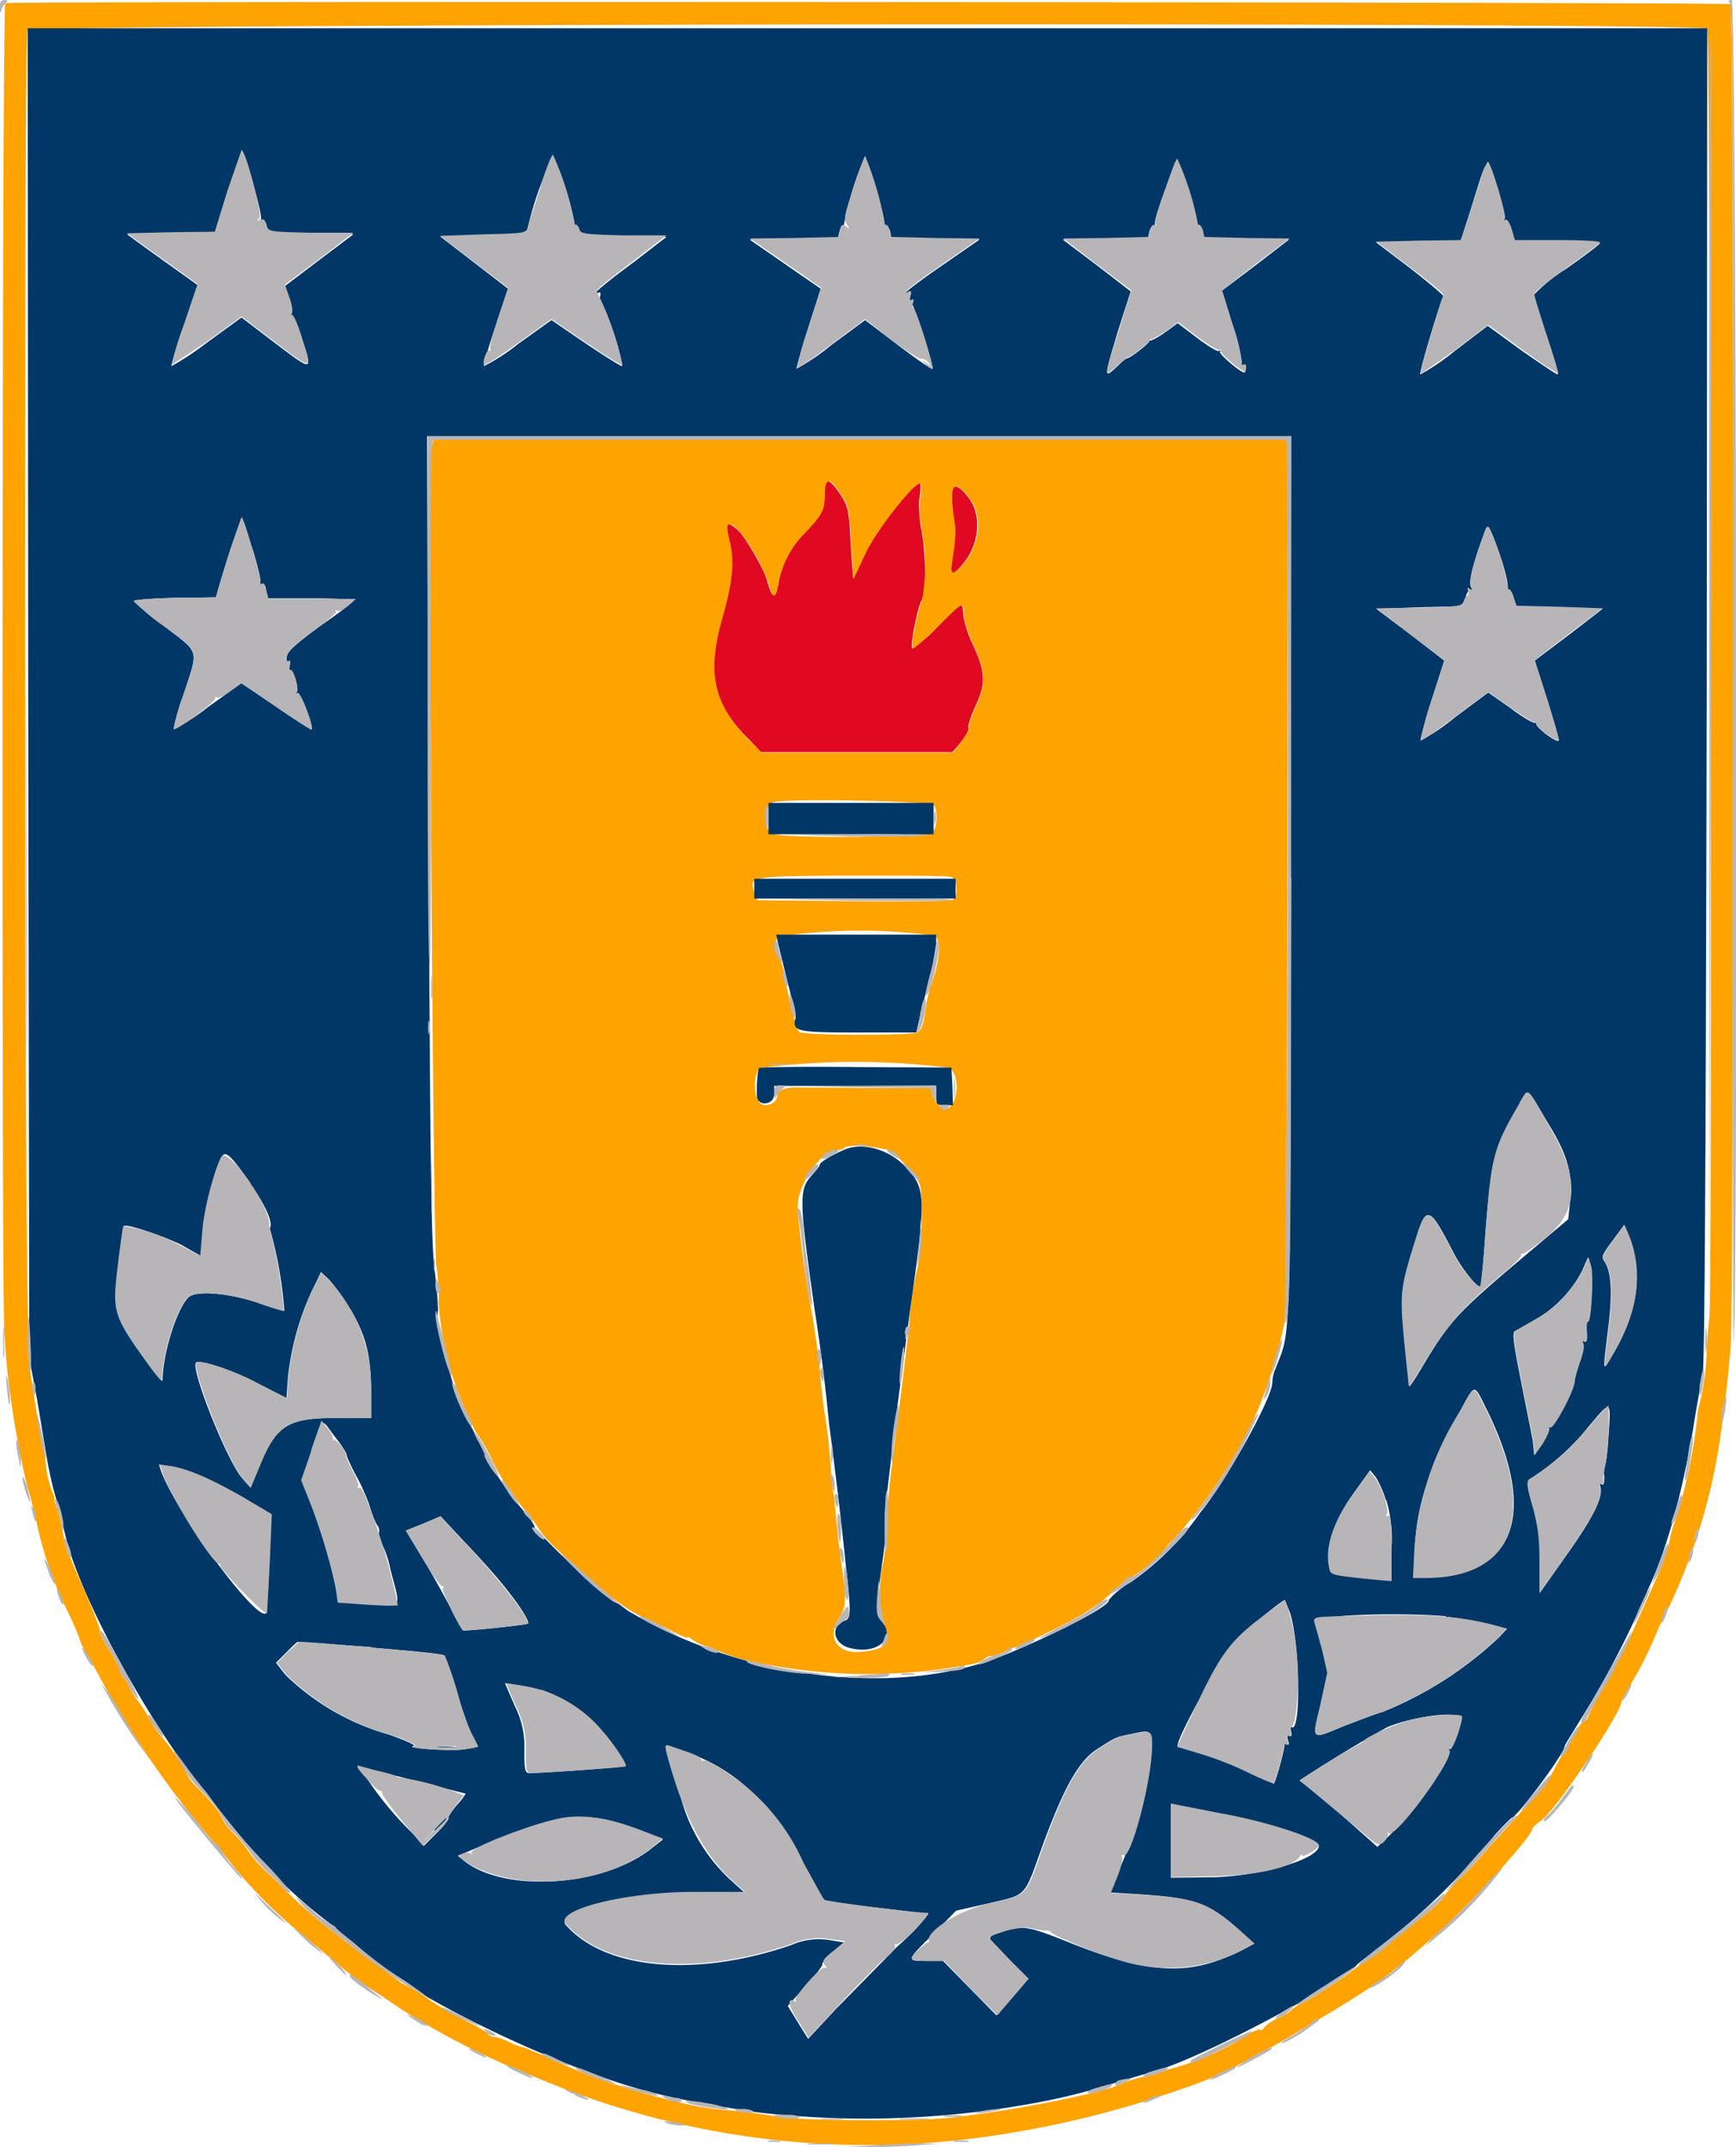 <svg xmlns="http://www.w3.org/2000/svg" width="332.1" height="410.5" display="block">
  <g fill-rule="evenodd">
    <path fill="#e10821" d="M157.7 94.4c0 3-.5 4.1-3.8 7.5a18.1 18.1 0 0 0-5 9.8c-.6 3-1.2 2.8-2.2-.8-.5-2-4-8-5.4-9.4-2.2-2-2.7-1.7-1.9 1.5 1.1 4.1.8 8-1.3 15.2-3 10.4-1.7 16.3 5 23l2.5 2.6h36.6l1.7-2c1-1.3 1.5-2.4 1.4-2.7-.2-.3.4-2.1 1.3-4.1 2-4.3 2-6.3-.5-11.8-1-2-1.7-4.5-1.8-5.6-.2-2.7 0-2.8-5 2.3a22.5 22.5 0 0 1-4.8 4c-.4-.4.9-7.2 1.7-8.9 1-1.7 1-9.2 0-14-.3-1.8-.5-4.5-.3-5.8.2-1.3.3-2.5.1-2.7-.8-.8-8.4 8.8-10.5 13.3l-2.3 4.8-.4-5.7c-.4-7.7-.5-8-2.2-10.6-2-3-2.9-3-2.9.1m24.3 1.2l.6 4.7c.2 1.1 0 3.6-.3 5.5-.7 4-.4 4.6 1.5 2.5 3.6-3.9 4.2-9.9 1.3-13.4-2.2-2.7-3.4-2.5-3 .7"/>
    <path fill="#ffa301" d="M1 .6C.4.9.3 243.5.8 253.8A137.3 137.3 0 0 0 2.3 269c.5 3.8 2 11.6 3 15.5.7 2.2 1.5 5.6 1.9 7.5a71.4 71.4 0 0 0 6 16.6c.9 1.9 1.8 4 2 4.8.2.7 1.2 2.6 2.2 4.1a183 183 0 0 0 25.2 36.7 89.4 89.4 0 0 0 15.6 16l6.4 5.3a65 65 0 0 0 8.6 6.2 103.5 103.5 0 0 0 8.6 5.5 150.2 150.2 0 0 0 20.8 10A162.1 162.1 0 0 0 192 408a190.3 190.3 0 0 0 34-8.6 67 67 0 0 0 14.4-6.6c1.2-.5 4-2 6.3-3.4 16.4-9.7 18.4-11 28.1-19.6 6.4-5.6 18.3-18.7 18.3-20.1 0-.3.8-1 1.8-1.7 2.6-1.8 15.3-20.5 15.3-22.7 0-.1 1.3-2.6 3-5.4a78 78 0 0 0 4.1-8.7 113.5 113.5 0 0 0 12.4-41.4c.5-2.6 1-8.2 1.4-12.5.6-10.2.7-256 0-256.5C330.4.4 1.6.2 1 .6m325.6 5c.6.6 1 244.5.4 246.4a67 67 0 0 0-.5 6.3 49.8 49.8 0 0 1-1.7 11.4 95.7 95.7 0 0 1-4.5 21.5 24 24 0 0 0-1 3.8c-.4 1.5-1.4 4.5-2.4 6.7l-4.4 9.8a40.5 40.5 0 0 1-3.5 6.8 35 35 0 0 1-2.6 5 37 37 0 0 0-2.7 5.1c0 .3-.4.6-.8.8-.4.2-.8.7-1 1.2l-1.7 3a48.7 48.7 0 0 0-3 5.1l-1 1.8c-.4.8-2.8 3.5-5.2 6.1l-6.4 7c-1.1 1.4-3.5 4-5.4 5.8a25 25 0 0 0-3.3 3.8c0 .2-1.4 1.5-3.1 2.9a2388 2388 0 0 0-10.5 8.4c-.2 0-2.5 1.6-5 3.5-2.7 1.9-6 4-7.5 4.8-1.5.7-2.9 1.6-3 1.9-.3.3-1.3.9-2.3 1.3-1 .5-2.3 1.3-2.6 1.8-.4.5-.8.7-.8.5 0-.3-1 .1-2.3.8a51.1 51.1 0 0 1-15.5 6.8c-1.2.5-3.1 1.1-4.3 1.3-1 .2-2.8.7-3.8 1.1a20.6 20.6 0 0 1-3.5 1.3l-3 .8a245.2 245.2 0 0 1-27.1 4.7c-7.1.7-29.2.6-33.3-.3a116 116 0 0 0-8.5-1.1 56.6 56.6 0 0 1-10-1.6c-1.2-.2-2.5-.5-2.8-.7a119.2 119.2 0 0 1-23-8.2c-2-.8-3.7-1.6-4-1.6-.2 0-1.4-.4-2.6-1-1.2-.6-2.6-1-3-1-.5 0-1-.4-1.2-.7-.2-.3-2-1.3-3.9-2.3-2-.9-5.3-2.8-7.4-4.2a28 28 0 0 0-5-3l-4-3a125.9 125.9 0 0 1-8-6 87.6 87.6 0 0 1-12.4-11 26.5 26.5 0 0 1-5.2-5.6 26 26 0 0 0-3.2-3.7 7 7 0 0 1-1.6-2.3c-1-1.8-1.5-2.5-5.2-6.3a9 9 0 0 1-1.5-2 34.8 34.8 0 0 0-5.2-7.6 17 17 0 0 1-1.8-2.8c-.4-.7-1.5-2.5-2.5-3.8-1-1.4-1.8-2.8-1.8-3 0-.3-.3-.9-.7-1.2-.4-.3-.9-1.2-1-2-.3-.6-1.1-2.3-2-3.6a10 10 0 0 1-1.6-3.2c0-.7-1.8-5.3-4.3-10.8l-1.7-4c-.5-1-1-3-1.2-4.5a23 23 0 0 0-1.1-4.4c-.4-1-.6-1.8-.5-1.8.1 0 0-.6-.4-1.4-.7-1.9-1-3-1.3-5.8a46 46 0 0 0-.8-4.3c-.3-1.1-.7-3.7-1-5.7l-.8-5.1c-1-5-1.2-29-1.3-137 0-80.6.1-120.8.5-121.5.7-1.3 320.2-1.6 321.3-.3M82.5 85.4c-.6 2.5.3 153 1 156.8.3 2 .5 5 .4 6.7a60.1 60.1 0 0 0 6.6 23.8c-.1 0 .3.8 1 1.8s2 3.1 2.8 5a31 31 0 0 0 3.6 5.8c.7 1.2 2 2.8 2.6 3.6.7.7 1.9 2.3 2.6 3.4.7 1.2 2.7 3.3 4.4 4.8l6.2 5.5a41 41 0 0 0 13.4 8.5c2.4 1.3 4.4 2.2 4.4 2 0-.3.4 0 1 .4a7 7 0 0 0 2.5 1.2c.9.2 1.8.6 2.1.8.7.4 4.2 1.6 5.6 1.9a104 104 0 0 0 44 .6c.6-.2 1.4-.6 1.7-.9a2 2 0 0 1 1.2-.5c.4 0 1.3-.3 2.2-.6l1.7-.8c1.5-.5 5.5-2.3 10-4.6 4.7-2.4 7.2-4.1 11.5-8.2.4-.4 1-.8 1.2-.8.5 0 5.7-3.8 5.7-4.2a22 22 0 0 1 2.8-3.3 98.8 98.8 0 0 0 14.7-21.7 90.5 90.5 0 0 0 6.4-20c.4-1.7.8-165.6.4-167.2L246 84H83l-.4 1.4m78.1 8.9c1.7 2.5 1.8 2.9 2.2 10.6l.4 5.8 2.3-4.9c2.1-4.5 9.7-14.1 10.5-13.3.2.2.1 1.4 0 2.7-.3 1.3-.1 4 .2 5.9a35 35 0 0 1 0 14c-.8 1.6-2.1 8.4-1.7 8.9.2.1 2.3-1.7 4.7-4.1 5.2-5.1 5-5 5.1-2.3 0 1.1.9 3.7 1.8 5.6 2.4 5.5 2.5 7.5.5 11.8-.9 2-1.5 3.8-1.3 4 .1.4-.5 1.5-1.4 2.7l-1.7 2.2h-36.6l-2.6-2.6c-6.6-6.8-7.9-12.7-4.9-23.1 2-7.1 2.4-11 1.3-15.2-.8-3.2-.3-3.6 1.9-1.5a35 35 0 0 1 5.4 9.4c1 3.6 1.6 3.9 2.1.8.6-3.6 2.3-7 5.1-9.8 3.3-3.4 3.8-4.4 3.8-7.5 0-3.1 1-3.2 2.9-.1m24.5.6c3 3.5 2.3 9.5-1.3 13.4-2 2-2.2 1.6-1.5-2.5.3-1.9.5-4.4.3-5.5-1.2-7.5-.5-9 2.5-5.4m-6.5 59.1c.7 1.2.6 4-.2 5-.8 1.1-27.9 1.4-30.6.4-2-.8-2-5.1 0-6 2.1-.8 30.2-.3 30.8.6m3.3 13.7c1.1.4 1.3 3.6.3 4.3-.4.3-9 .4-19 .3l-18.4-.2-.5-1.3c-1.2-3.3-1.3-3.3 18.6-3.4 10 0 18.5 0 19 .3m-3.1 11.2c1.2 1.2.8 5.5-1 9.9l-.7 3c-.5 4.2-.8 5-1.8 5.6-1.2.6-21.4.6-22.5-.1-.5-.4-2-6-3-11.6a7.5 7.5 0 0 0-1.1-3c-.8-.7-.8-2.2 0-3.6a106 106 0 0 1 30-.2m3 25.4c2.6 2.5.6 9.6-2 7.2a5.3 5.3 0 0 1-1.4-2.2l-.3-1.3h-12.2l-13.7-.1c-2.1 0-3.5.6-3.5 1.5 0 1.5-2.2 2.5-3.3 1.5-1.3-1.2-1.3-5.3-.1-6.7a143 143 0 0 1 36.6 0M168 219.5l1.7.3c1.2.1 5.9 5.2 6.3 6.8.6 2.5.4 11.8-.4 15.4a69 69 0 0 0-1.7 11.6l-1 8.5-2.5 19.8c-.3 2.5-.7 6.9-.7 9.7-.1 2.7-.5 6.1-.8 7.4a24 24 0 0 0 .2 11.3c1.4 4 .5 5-4.3 5.5-4.6.5-6.7-2.7-4.3-6.4 1.4-2 1.5-3.7.5-10.1-.5-3.4-.6-4.6-1-8.6l-.5-5c-.2-.8-.5-3.3-.6-5.7-.2-2.3-.5-5.7-.8-7.5a132.1 132.1 0 0 1-1.3-10.9l-.6-4.8-.8-5.4c-1-4.9-2.5-15.4-2.8-20.3-.3-4.2 4.4-11.2 7.4-11.2.7 0 1.4-.2 1.6-.5.3-.5 4.3-.4 6.4.1"/>
    <path fill="#013766" d="M5.4 132.5l.2 127.1 1.5 8L9 279c.3 1.7 1 5.2 1.8 7.7l1.8 7.2c2.8 11.7 16 35.8 27.2 49.5l5.8 7.2a95 95 0 0 0 18.4 17.8c0 .2 1.7 1.7 3.8 3.3l4.4 3.5c4.3 4.3 19.3 12.4 33.4 18.2 14.8 6 20.3 7.5 38.9 10.4a177.7 177.7 0 0 0 52.7-1.6c3.6-.6 9.3-1.9 12.5-2.9l11.7-3.5c8.8-2.5 35.3-16.6 38.3-20.3l6-4.7c6.4-5 12.3-10.6 18.8-18.2a43 43 0 0 1 4.6-5c1 0 10.2-12.4 10.2-13.7 0-.2 1.2-2.1 2.6-4.4a174.8 174.8 0 0 0 13.4-25.7c3.5-7.4 6.5-18.2 8.6-30.7.6-3.8 1.4-8.3 1.8-9.9.4-2.2.6-34.5.8-130.3l.1-127.5H5.3l.1 127.2m43-97.5c1 3.4 1.7 6.5 1.5 6.8-.2.4-.2.5.2.3.3-.2.7.2.9 1l.3 1.3 8.1.1 8.2.2-6.5 4.9-6.6 5 .8 2.2c.5 1.2.7 2.6.5 3-.2.5-.1.7 0 .5.3-.2 1.2 1.8 2 4.5 2 6.2 2.1 6.2-5.3.6l-6.3-4.8-6.6 4.8a56.3 56.3 0 0 1-6.8 4.5c-.1-.1 1-3.6 2.4-7.8l2.6-7.7-3.5-2.5a914 914 0 0 1-6.7-4.8l-3.3-2.4 8.4-.2 8.4-.1 2.4-7.8 2.7-7.7 2.2 6.1m59.8 1.2c1 3.3 1.8 6.3 1.6 6.7-.2.3-.2.4.2.2.3-.2.6.2.8.7.2 1 .8 1.1 8.5 1.2l8.2.2-6.5 5c-5.6 4.1-9.1 7.2-6.6 5.7.5-.3.6 0 .3 1.1-.2.9-.2 1.3 0 .9.4-.4 1.3 1.6 2.6 5.5A33 33 0 0 1 119 70c-.1.1-3.2-1.8-6.9-4.3l-6.6-4.5-6.3 4.5a38.8 38.8 0 0 1-6.6 4.3c-.1-.2.8-3.6 2.2-7.6l2.4-7.2-6.5-5-6.5-5 8.2-.2c8.3-.2 8.3-.2 8.6-1.6a63 63 0 0 1 4.8-13.5c.2.2 1.3 3.1 2.4 6.4m59.4-.1c1 3.4 1.8 6.4 1.5 6.8-.2.3-.1.4.2.2.3-.2.7.3 1 1l.2 1.3 8.5.2 8.4.1-6.8 4.7c-3.8 2.6-7 5-7.2 5.3-.2.4-.1.5.3.2.6-.3.7-.2.4.7-.1.6 0 1 .1 1 .4-.3 4.5 12.4 4.2 12.8-.2.2-3.1-1.9-6.6-4.5l-6.3-4.8L159 66a44.2 44.2 0 0 1-6.6 4.5c-.1-.1.9-3.6 2.2-7.8l2.4-7.5-6.8-4.7-6.8-4.7 8.4-.1 8.5-.2.3-1.3c.2-.7.5-1.2.8-1a60.7 60.7 0 0 1 4-13.1l2.1 6.1m59.9.3c1 3.2 1.8 6.1 1.5 6.5-.2.3-.1.4.2.2.3-.2.7.3 1 1l.2 1.3 8.2.2 8.1.1-6.5 5-6.5 4.9 2.1 6.5a36 36 0 0 1 1.8 7.3c-.1.4 0 .6.3.4.3-.2.5 0 .5.5 0 .4 0 .8-.3.8-.7 0-5-3.6-4.6-4 .2-.2.2-.3-.2-.1-.3.2-2.2-1-4.2-2.5l-3.7-2.8-2.5 1.8c-1.4 1-2.6 1.6-2.8 1.5-.2-.2-.3-.1-.1 0 .2.4-3.7 3.4-4.3 3.4-.2 0-1 .7-1.7 1.4-2.8 2.6-2.8 2.6 0-6.7l2.4-7.5-6.5-5-6.5-4.9 8.2-.1 8.1-.2.3-1.3c.2-.7.6-1.2 1-1 .3.2.3.1.1-.2-.3-.6.5-3 3.5-11.2.7-1.8.8-1.7 2.9 4.6m59-.2c1 2.8 1.6 5.3 1.4 5.7-.3.3-.2.5.1.3.3-.2.8.6 1.2 1.8l.6 2h8.3c5 0 8.2.3 8 .6-.2.3-3 2.4-6.4 4.8a32.8 32.8 0 0 0-6.2 5c0 .4 1.1 4 2.4 7.9 1.3 3.9 2.3 7.2 2.2 7.3-.1.1-3.2-2-6.8-4.5l-6.6-4.8-6.3 4.8a44.4 44.4 0 0 1-6.6 4.5c-.3-.3 3.8-13.8 4.4-15 .1-.1-2.7-2.5-6.3-5.3l-6.6-5h8.1l8.1-.2 2-6.2c3.3-10.6 2.9-10.3 5-3.7M247 167.8c-.2 92.5 0 86-3 93.9-.4.8-.6 2-.6 2.6 0 3-9 19.1-13.8 24.9a52.2 52.2 0 0 1-13.3 13.3 15.9 15.9 0 0 0-4.2 3.4c.6 1-10.7 6.8-20.4 10.7-20.2 8-49.5 4.5-71.5-8.6a123 123 0 0 1-18-16c.3 0-.6-1.5-2-3.1a57.4 57.4 0 0 1-9.1-14.4 49.1 49.1 0 0 1-5.3-13c-1.4-4.1-2.4-9.3-2-11 0-.9-.2-4.1-.6-7.2-.7-4.7-.9-18.5-1.2-82.7l-.3-77.2H247l-.1 84.4M48.3 104.9c1 3.3 1.7 6.2 1.5 6.5-.1.3 0 .4.3.2s.7.3.8 1.2l.4 1.6h8.3c5 0 8.2.2 8 .5-.2.3-3 2.5-6.4 4.8-4.3 3.2-6.1 4.7-6.3 5.7-.2.8 0 1.2.3 1 .3-.2.4 0 .2.8-.1.6-.1 1 .1.9.6-.3 1.7 3.5 1.3 4.2-.2.3-.1.4.1.2.5-.5 3.2 6.5 2.7 7-.1 0-3.2-1.9-6.8-4.4l-6.6-4.5-6.3 4.5a39 39 0 0 1-6.6 4.3c-.2-.2.7-3.3 1.9-6.9 2.8-8.5 3-7.6-3.7-12.7a42.2 42.2 0 0 1-5.9-4.9c0-.2 3.5-.5 7.9-.6l7.8-.1.4-1.4A196 196 0 0 1 46.2 99l2.1 6m238.8 1.6c1 2.9 1.5 5.5 1.3 6-.2.3-.2.4 0 .2.3-.3.8.3 1.1 1.3l.6 1.8 8.3.2 8.2.3-6.5 5-6.5 4.9 2.4 7.5c1.3 4.2 2.3 7.7 2.2 7.8-.5.5-4.7-2.8-4.3-3.3.3-.2.2-.3-.1-.1-.3.2-2.5-1-4.8-2.8l-4.3-3-6.3 4.7a44.2 44.2 0 0 1-6.6 4.5c-.2-.1.8-3.6 2.1-7.8l2.4-7.5-6.5-5-6.5-4.9 8.3-.3 8.2-.2.6-1.8c.3-1 .8-1.6 1-1.3.3.2.3 0 0-.6-.5-1 .4-4.6 2.8-11 .5-1.2 1 0 2.9 5.4m-140.1 50v2.9h31.6v-6H147v3m-2.7 13.4v1.9h38.5v-3.8h-38.5v1.9m4.5 10.3l1.9 7.7c.9 3.5 1.6 6.5 1.5 6.7-.7 2.6.1 2.8 12 2.8h11.1l.3-1.4 1.9-7.8a58 58 0 0 0 1.6-7.9v-1.6h-30.6l.3 1.5m-3.6 24c-.3.5-.5 3.7-.4 5.4.1 2 3.3 1.7 3.3-.4v-1.6h31v1.9c0 1.7.1 1.8 1.6 1.8h1.6l-.1-3.6-.2-3.6-18.3-.1c-10-.1-18.3 0-18.5.2M296 214.5c4 6.4 5 10.3 4.3 15.8l-.3 2.8-9.5 8c-11.8 10-13.3 11.6-18.7 20.7-1.2 2-2.2 3.5-2.2 3.2l-.9-8.7c-.9-9-.8-10 2.2-19.4 2-6.5 2.5-6.4 7 2.3 1.6 3.2 4.8 7.2 5.3 6.7.2-.2.6-5 1-10.7 1.2-14.2 1.6-15.7 6.6-24.4 1.7-2.8 1.1-3.2 5.2 3.7m-134.2 5.2c-2.3.9-5 2.5-5 3 0 .3-.7 1.1-1.4 1.9-2.6 2.8-2.6 4.4.5 26.2a359.4 359.4 0 0 1 2.7 21.4 939.2 939.2 0 0 1 3.2 27c1 8.8 1 10.3-.1 10.6-3 1-2.3 4.6 1 5.3 5.2 1.3 8.8-2 5.9-5.2-1.1-1.2-1-3 .4-12.7.3-2.3.5-4.7.3-5.3-.2-.6 0-3.9.5-7.3l1.6-13.7 2.7-20.4c3-20.9 3-23.1-.3-26.8-3.1-3.7-8.3-5.4-12-4m-114 6.5c3 4.2 4.5 7.6 3.8 8.6a80.4 80.4 0 0 1 2.8 15.8c-.1.1-2.1-.5-4.4-1.3-5.6-2-12.3-2.7-13.9-1.3-2.2 2-5 10.8-5 16 0 .2-1-1-2.4-2.8-6.8-9.4-7-10.2-6.2-18.2.7-5.8 1-8.4 1.2-8.6.5-.5 7.8 2 11 3.6l3.7 2.1.4-4.7c.3-4.1 2.2-11.4 3.6-14.2.7-1.3 1.7-.4 5.5 5M313 243.5c.4 4.7-1.2 10-4.8 16-1.6 2.7-1.6 3-.6-5.2.9-6.8.7-11-.6-13-.7-1-.6-1.3 1.5-4.1l2.2-3 1 2.4c.5 1.4 1.1 4.5 1.3 6.9m-8.6 4.9c-.2 2.5-.5 4.4-.7 4.3-.2-.1-.3.8-.2 2 .1 1.4 0 2-.4 1.8-.3-.3-.5-.1-.3.4.2.4 0 2-.6 3.6s-1 3.3-1 3.8c-.2 1.7-4.1 9-4.7 8.6-.3-.2-.4-.1-.2.2.1.3-.4 1.5-1.2 2.8l-1.6 2.3-.3-2.9-2.3-11.6c-1.4-7-1.6-8.9-1.1-9.2l4.2-2.4c3.6-2 7.3-6 8.9-9.7l.9-2 .5 1.7c.3 1 .3 3.6.1 6.3m-237.3 2c3 5.2 3.8 8.7 3.9 15.5v5.2h-6.7c-9.3 0-11.5 1.4-14.7 9.2l-1.7 4.1-1.5-1.7c-2.9-3.2-10-21-8.9-22.2.7-.6 7.2 1.5 11.8 4l5.5 2.8.3-4.1a52 52 0 0 1 5.2-17.7l1.1-2.3 1.6 1.5a35 35 0 0 1 4 5.7M285 270.7c9.1 19.2 4.5 30.8-12.3 30.9h-2.3l.3-6c.4-8.2 2.7-14.8 8.7-26 3-5.3 2.4-5.4 5.6 1.1m22.7 4.1c-.2 3.3-.6 5.8-.8 5.7-.2-.1-.2.6 0 1.7 0 1.3 0 1.8-.5 1.5-.3-.2-.4 0-.3.4.7 1.9-1.1 5.7-6.2 12.9l-5.3 7.5v-5.9c0-4.5-.3-6.9-1.3-10.6-1-3.7-1.2-4.9-.7-5.2a45 45 0 0 0 11.1-9.8c4.6-5.5 4.5-5.6 4 1.8M64 274.6c1.3 1.6 2.3 3.2 2.3 3.5 0 .4.8 2.1 1.8 4 1 1.7 2.2 4.5 2.7 6.1.5 1.7 1.2 3.3 1.5 3.6.3.4.3 1.1.1 1.6-.2.5-.1.8 0 .5a20 20 0 0 1 2.3 6.2c2 7.7 2.5 7-4.4 6.6l-5.6-.4-.3-2.2c-.6-3.6-2.8-11-4.8-16.3l-1.8-4.9 1.8-5.6c2.3-6.6 1.7-6.3 4.4-2.7M38 282a85 85 0 0 1 8.5 4.3l5.4 3.2-.4 9.3a112 112 0 0 1-.6 9.6c-1.7 1.8-16.7-18.5-20-26.9l-.5-1.5 2.3.4c1.2.2 3.6.9 5.3 1.6m227.2 4.8a26 26 0 0 1 1 9.2v6.1l-3.3-.3c-8.7-.9-8.3-.8-8.6-2.6-.7-3.7 1-8.6 4.5-13.5l3.3-4.6 1 1.2c.5.7 1.5 2.7 2 4.5M95.9 302.6c3.3 4 5.5 7.4 5.1 7.8-.3.3-12.2 1.5-12.4 1.3l-2.8-5c-1.4-2.7-3.8-6.9-5.3-9.4l-2.8-4.6 3.3-1.4 3.3-1.4 4.1 4.4c2.3 2.4 5.7 6.1 7.5 8.3m150.9 5.8c1.9 6 2.1 23 .3 21.8-.2-.1-.3.3-.1.9.2.7 0 1-.3.8-.4-.2-.5 0-.3.8.3.9.2 1-.4.7-.4-.2-.5-.2-.3.1.2.4-1.5 6.7-2 7.5l-5-2.2a64 64 0 0 0-13.4-4.8c-.8-.8 8.8-18 11.5-20.7 2.3-2.4 8.3-7.2 9-7.4l1 2.5m29.7.7c2.8.3 6.6 1 8.5 1.4l3.3.9-1.5 1.6a71 71 0 0 1-22.3 14.3c-1.2.3-4.5 1.6-7.4 2.7-6.4 2.6-6 3-4.4-4.3l1.4-6-1.1-4.3-1.4-5.4c-.4-1.2 15.7-1.8 25-1M71 315c7.4.6 13.7 1.2 14 1.5a71 71 0 0 1 2.2 7 61.6 61.6 0 0 0 4 10.4c0 .1-1.2.4-2.9.6-2.8.3-11-.3-9.2-.7.6-.1-1.6-1.1-4.8-2.2a46.5 46.5 0 0 1-19.7-11.4l-1.8-2.3 2-2c1-1 2-2 2.2-2l14 1m32.6 8.2c3.8 1.2 8.4 4.2 11 7.3 2.6 2.9 5.3 7 5 7.3a379 379 0 0 1-18.3 1.3c-.8 0-1-.5-1-4.2a17 17 0 0 0-1.8-8.6l-1.9-4.4 2.6.4 4.4.9m176 5.5c0 .5-.3.7-.7.5-.4-.3-.5-.2-.2.3.6.9-.8 5.4-1.5 5-.3-.2-.4 0-.1.3.8 1.3-6.2 11.3-11.7 16.6l-1.9 1.8-3.6-3.2a233 233 0 0 0-11.3-9.5 271 271 0 0 1 16.8-10.2c5.4-2.2 14.1-3.2 14.1-1.6m-59.4 5.5a67 67 0 0 1-5.2 21.5l-2.6 6.2 6.2.4c10.3.7 12.7 1.7 19.2 7.4l2.2 2-2.5 1.3c-9.8 5-17.5 4.6-32.8-1.5-8-3.2-9.1-3.4-13-2-3 1-3.2.8 1.3 5.2l3.7 3.7-3 3.5-3 3.5-5.1-5.2-5.1-5.2h-3.1c-4 0-4 0 1.3-5.2l4.3-4.4 6.2-1.4c7.5-1.8 6.7-.9 10.4-11.2 4-10.9 6.9-16.1 10.4-18.3 3.6-2.3 3.6-2.3 6.1-2.8 4.3-.9 4.2-1 4.1 2.5m-136.4 0c1 .1 2.4 0 3.2 0 .8-.1 0-.2-1.8-.2-1.7 0-2.4 0-1.4.2m46.9.6c10.1 3.5 16.4 9.4 23 21.5 2 3.6 3.7 6.8 4 7 .2.3 4.7 1 10 1.5l10 1.2a41 41 0 0 1-5.9 6.2L160 384l-5.4 5.8-2-3.2-1.9-3.1 3.6-4c2-2.2 3.3-4 3-4-.2 0 .7-1 2-2.1l2.3-2-3-.5a13 13 0 0 0-7.3 1c-18.2 6.2-35.4 4.7-43-3.8-2.5-2.7 11.2-6.2 24.5-6.2h9.7l-3-2.7a33.3 33.3 0 0 1-9.3-15.7c-2.4-7-3.1-9.7-2.8-9.7l3.3 1m-51.5 5.6l9.8 2.5c.2 0-.5 1-1.6 2.2-1 1.2-1.8 2.4-1.6 2.5.1.2-.8 1.4-2.2 2.8l-2.5 2.5-2-2.2a66.6 66.6 0 0 1-10.4-13l10.5 2.7m153.9 6.3c9.2 1.6 19.2 4.9 19.2 6.2 0 2.5-10.8 5.7-19.9 6l-8.4.1v-14l1.5.2 7.6 1.5m-111.3 3l5 2-1.8 1.4c-8.9 7.5-28.1 9-36.2 2.7l-1.2-1 5.7-2.4c14-5.9 19-6.3 28.5-2.7m-38.7.3L81 352l2.2-2c2.1-2 2.6-2.5 2.1-2.5l-2.2 2.3"/>
    <path fill="#b7b5b7" d="M0 1.5c0 1.1.1 1.2.3.4.2-.6.6-1.3 1-1.5.3-.2.2-.4-.4-.4C.2 0-.1.4 0 1.5M331 .7c.5.6.6 33 .5 131-.1 71.5 0 127.7.2 124.7.8-13.8.5-256.4-.4-256.4-.7 0-.8.2-.3.7M.2 127.3a33899.6 33899.6 0 0 0 0 0M327 128.9V252l.3-121c.2-66.7.1-122.2 0-123.3-.2-1.2-.4 53.3-.3 121M5 128.2c0 65.6 0 92.5.2 59.8A30781.5 30781.5 0 0 0 5 128m38.5-91.5l-2.4 7.8-8.4.1-8.4.2 3.3 2.4a914 914 0 0 0 6.7 4.8l3.5 2.5-2.6 7.7a63.3 63.3 0 0 0-2.4 7.8l6.8-4.5 6.6-4.8 6.3 4.8c7.4 5.6 7.3 5.6 5.3-.6-.8-2.7-1.7-4.7-2-4.5-.1.2-.2 0 0-.4.2-.5 0-1.9-.5-3.1l-.8-2.3 6.6-4.9 6.5-5h-8.2c-8-.2-8.1-.2-8.4-1.5-.3-1-.6-1.2-1.2-1-.7.2-.8.1-.2-.3.7-.4-2.6-13-3.4-13l-2.7 7.8m60-1l-2.5 7.7c-.3 1.4-.3 1.4-8.6 1.6l-8.2.3 6.5 5 6.5 4.9-1.8 5.4c-1 3-1.8 5.8-1.6 6.2.1.4 0 .6-.2.4-.5-.3-1.4 2.4-1 2.8.2.1 3.2-1.8 6.6-4.3l6.3-4.5 6.6 4.5c3.7 2.5 6.8 4.4 7 4.3a58.2 58.2 0 0 0-5-14.2c.2-.4 3.3-2.9 6.9-5.6l6.5-5h-8.2c-7.7-.2-8.3-.3-8.5-1.3-.2-.5-.5-.9-.8-.7a58.1 58.1 0 0 0-4.2-13.4c-.2-.2-1.3 2.5-2.4 6m59.9.2c-1.7 5.2-2 6.1-1.3 7.1.6 1 .6 1-.1.4-.7-.5-1-.4-1.2.7l-.3 1.3-8.5.2-8.4.1 6.8 4.7 6.8 4.7-2.4 7.5a51.8 51.8 0 0 0-2.2 7.8c.2.2 3.1-1.9 6.6-4.5l6.4-4.8 5 4c2.8 2 5.4 3.7 5.7 3.6.4 0 1 .2 1.4.7.6.8.6.9-.4.1-1-.7-1-.7-.1.3.5.5 1 .8 1.2.7.4-.4-3-11.3-3.6-11.6-.2 0-.2-.5 0-1s0-.7-.3-.5c-.4.2-.5 0-.3-.8.3-.9.2-1-.4-.7-.4.3-.5.2-.3-.2.2-.3 3.4-2.7 7.2-5.3l6.8-4.7-8.4-.1-8.5-.2-.3-1.3c-.2-.7-.6-1.2-.9-1a63 63 0 0 0-3.8-13.2c-.1 0-1.1 2.7-2.2 6m61.3-4.2c-3 8.2-3.8 10.6-3.5 11.2.2.3.2.4-.2.2-.3-.2-.7.3-.9 1l-.3 1.3-8.1.2-8.2.1 6.5 5 6.5 4.9-2.3 7.5c-3 9.3-3 9.3-.1 6.7.8-.7 1.5-1.4 1.7-1.4.6 0 4.5-3 4.3-3.4-.2-.1-.1-.2 0 0 .3.1 1.5-.6 2.9-1.5l2.5-1.8 3.7 2.8c2 1.5 4 2.7 4.2 2.5.4-.2.4-.1.2.1-.3.4 3.9 4 4.6 4 .2 0 .3-.4.3-.8 0-.5-.2-.7-.5-.5-.3.2-.4 0-.3-.4a36 36 0 0 0-1.8-7.3l-2-6.5 6.4-5 6.5-4.9-8.1-.1-8.2-.2-.3-1.3c-.2-.7-.6-1.2-.9-1a54.6 54.6 0 0 0-4-12.7s-.4.6-.6 1.3m59.3.6l-2.4 7.5-2 6.2-8 .1-8.2.2 6.6 5c3.6 2.7 6.4 5 6.3 5.3-.6 1-4.7 14.6-4.4 14.9.1.1 3-2 6.6-4.5l6.3-4.8 6.6 4.8c3.6 2.6 6.7 4.6 6.8 4.5.1 0-.9-3.4-2.2-7.3-1.3-4-2.4-7.5-2.4-7.9 0-.3 2.8-2.6 6.2-5 3.3-2.4 6.2-4.5 6.4-4.8.2-.3-3-.5-8-.5h-8.3l-.6-2.1c-.4-1.2-.9-2-1.2-1.8-.3.2-.4 0-.1-.3.3-.6-2.7-10.8-3.3-10.8l-.7 1.3M81.8 134c0 27.8.1 50.6.4 50.8.2.1.3-22 .2-49 0-27.2 0-49.9.2-50.5l.3-1.2h163l.3 1.2a9413.6 9413.6 0 0 1-.4 167.7c1 0 1.2-9.3 1.2-88.3V83.4H81.8V134M44 105.2l-2.3 7.6-.4 1.4-7.8.1c-4.4.1-7.9.4-7.9.6 0 .3 2.7 2.5 5.9 4.9 6.8 5 6.5 4.2 3.7 12.7a37 37 0 0 0-2 6.9c.5.4 8.4-5.4 8-6-.1-.2 0-.3.3 0 .3.1 1.5-.4 2.6-1.3l2-1.5 6.7 4.5c3.6 2.5 6.7 4.5 6.8 4.4.5-.5-2.2-7.5-2.7-7-.2.2-.3.1-.1-.2.4-.7-.7-4.5-1.3-4.2-.2.1-.2-.3 0-1 .1-.6 0-1-.3-.7-.3.2-.5-.2-.3-1 .2-1 1.7-2.4 5-4.7 2.5-1.8 4.5-3.5 4.4-3.8-.2-.3 0-.3.2-.1.3.2 1.3-.3 2.1-1l1.5-1.3H51.3l-.4-1.7c-.1-.9-.5-1.4-.8-1.2-.3.2-.4 0-.3-.2.3-.5-3.1-12.5-3.6-12.5l-2.2 6.3m240.2-4c-2.3 6.2-3.3 10-2.8 10.8.4.8.3.9-.2.6-.5-.4-.6-.2-.3.4.1.5 0 .9-.2.9s-.5.5-.7 1c-.3 1-.8 1.1-8.5 1.3l-8.2.1 6.5 5 6.5 4.9-2.4 7.5a52.1 52.1 0 0 0-2.1 7.8c.1.2 3.1-1.8 6.6-4.5l6.3-4.7 4.3 3c2.3 1.7 4.5 3 4.8 2.8.3-.2.4-.1.1.1-.4.5 3.8 3.8 4.3 3.3.1-.1-.9-3.6-2.2-7.8l-2.4-7.5 6.5-5 6.5-4.9-8.2-.3-8.3-.2-.6-1.8c-.3-1-.8-1.6-1-1.3a43.2 43.2 0 0 0-3.6-11.8c-.2-.3-.5-.2-.7.2m-137.8 54.2c-.2.6 0 1.7.1 2.5.3 1 .4.7.4-1.2.1-2.8-.2-3.4-.5-1.4m32.3 1.2c0 1.2.1 1.6.2 1 .2-.7.2-1.7 0-2.2-.1-.5-.2 0-.2 1.2m-16.2 3.5c7.8.1 14.5 0 15-.1.4-.2-6-.4-14.2-.3h-15l14.2.4m.5 12.3c10.2.1 18.7 0 19-.1.3-.3-8-.4-18.4-.3h-19l18.4.4M148.1 180.8c0 .7.4 1.8.8 2.4.9 1 .9 1 .5-.2l-.5-2c-.2-1.4-.8-1.5-.8-.2m31 0c0 .6-.5 3-1.1 5.2-.6 2.2-1 4-.9 4.2.7.6 2.8-8.1 2.4-9.7-.2-.9-.3-.9-.4.2m-29.4 5.4c0 .7.2 1.7.5 2.1.7 1 .7 0 0-2.1l-.4-1.3v1.3m-67.3 2.7c0 1.9 0 2.7.2 1.7V187c-.1-1-.2-.1-.2 1.8m68.6 2.6c.1 1.4.5 2.7.8 3 .4.3.4-.1.2-1.4-.7-3.1-1.4-4.2-1-1.6m25 1.8c-.1 1.2-.4 2.7-.6 3.3-.2.8-.1 1 .3.5.8-.7 1.7-6 1.1-6-.2 0-.6 1-.7 2.2m-94.3 3.3c0 1.2.1 1.6.2 1 .2-.7.2-1.7 0-2.2-.1-.5-.2 0-.2 1.2M82.5 220.3c0 10.5.1 14.7.2 9.5a690.4 690.4 0 0 0-.2-9.5m64.9-16.7h3.5c1-.1.2-.2-1.8-.2-1.9 0-2.7 0-1.7.2m35.1 4.4c0 1.6 0 2.3.2 1.5v-3c-.1-.8-.2-.1-.2 1.5m-34.4 1c0 .8.2 1.1.4.6.1-.4.7-1 1.1-1.4.8-.6.7-.7-.3-.7s-1.2.3-1.2 1.5m17.7-1.1l12.1.1.6 1.5.5 1.5v-3.5l-12.6.1-12.7.1 12.1.2m124.9 3c-5 8.6-5.4 10-6.5 24.3a121 121 0 0 1-1 10.7c-.6.5-3.8-3.5-5.4-6.7-4.5-8.7-5-8.8-7-2.3-3 9.5-3 10.4-2.2 19.4l.9 8.7c0 .3 1-1.2 2.2-3.2 4.8-8.1 8-11.8 15.7-18.2 2-1.7 3.7-3.3 3.6-3.6 0-.2 0-.4.3-.3.3 0 2.3-1.4 4.6-3.2 6.3-5.3 6.3-11.6 0-22-4-7-3.5-6.5-5.2-3.7m-110.6 1c.4.6.7.6 1.2 0 .5-.4.4-.6-.6-.6s-1.1.2-.6.7m-16.4 7.2h1.9c.5-.1 0-.3-1-.3s-1.4.2-.9.3m-5.6 1.3c-1.6 1-1 1.6.7.7l1.6-1c0-.5-1.3-.3-2.3.3m12.2.2c.6.4 1.3.8 1.6.8.3 0 0-.4-.5-.8-.6-.5-1.3-.8-1.6-.8-.3 0 0 .3.5.8m-128 .6c-1.4 2.8-3.3 10-3.6 14.2l-.4 4.7-3.8-2a32.4 32.4 0 0 0-10.9-3.7c-.1.2-.5 2.8-1.2 8.6-.9 8-.6 8.8 6.2 18.2 1.3 1.8 2.4 3 2.4 2.8 0-5.2 2.8-14 5-16 1.6-1.4 8.3-.8 13.9 1.3 2.3.8 4.3 1.4 4.4 1.3a100 100 0 0 0-2.8-16.2c.5-3.4-8-15.5-9.2-13.2m130.4 1.1c0 .2.7 1.1 1.6 2.1.9 1 1.6 1.6 1.6 1.2 0-.3-.7-1.2-1.6-2l-1.6-1.3m-17.6 1.2c-.6.6-1.1 1.4-1.1 1.8 0 .3.6 0 1.4-.8.8-.8 1.3-1.6 1.1-1.8-.2-.2-.8.2-1.4.8m-2.5 8.4l.6 3.6c1 9.6 1.7 14.5 2.2 14l-.6-5.7c-.5-3-1-7.2-1.1-9.2-.2-2-.6-3.6-1-3.6-.2 0-.3.4-.1.9m23.4 3.7a74 74 0 0 1-.4 4.8l-.2 2.1.5-2.1c.3-1.2.5-3.4.4-4.8l-.2-2.7-.1 2.7m132.6 1.6c-2.1 2.8-2.2 3.1-1.5 4.2 1.3 2 1.5 6.1.6 12.9-1 8.1-1 7.9.6 5.1 5-8.2 6.1-16 3.5-22.8l-1-2.4-2.2 3M83 241.7c0 1 0 1.5.2 1v-2c-.1-.4-.2 0-.2 1m220 .7a22.5 22.5 0 0 1-9 9.7l-4.1 2.4c-.5.3-.3 2.2 1.1 9.2l2.3 11.6.3 2.9 1.6-2.3c.8-1.3 1.3-2.5 1.2-2.8-.2-.3-.1-.4.2-.2.6.4 4.5-6.9 4.6-8.6 0-.5.5-2.2 1-3.8.6-1.5 1-3.2.7-3.6-.2-.5 0-.7.3-.4.4.2.5-.4.4-1.8-.1-1.2 0-2.1.2-2 .6.4 1.1-8.8.6-10.6l-.5-1.7-.9 2m-242.6 3a52 52 0 0 0-5.2 17.8l-.3 4.1-5.5-2.8c-4.6-2.5-11.1-4.6-11.8-4-1 1.1 6 19 8.9 22.2l1.5 1.7 1.7-4.1c3.2-7.8 5.4-9.2 14.7-9.2H71V266a30 30 0 0 0-8-21.2l-1.6-1.5-1.1 2.3m23 0c0 .9.2 1.6.5 1.6.6 0 .6-.5 0-2-.4-.9-.5-.8-.5.5m0 5.7c0 1.4 1.6 8.4 2.6 10.7.8 2.2.7 1-.7-4.6a397 397 0 0 1-1.6-6.3c-.2-.9-.2-.8-.3.2m-78 4.6c0 2.6.2 5.5.4 6.4.2.9.3-1 .2-4.3-.3-7.3-.6-8.5-.6-2.1m-4.7.5c0 2.7 0 3.8.2 2.6v-4.8c-.1-1.4-.2-.4-.2 2.2m325.6-.3c0 2.3.1 3.2.2 2 .2-1 .2-2.9 0-4 0-1-.2-.2-.2 2m-153-1.2c0 1.3 0 1.4.4.4.7-1.4.7-1.8 0-1.8-.3 0-.5.6-.5 1.4m71 4c-.6 1.8-.9 3.4-.8 3.5.1 0 .7-1.3 1.2-3 .5-1.8.9-3.4.7-3.5 0-.1-.6 1.2-1.1 3m-71.8 1.8c-.2 2-.3 3.6-.1 3.8.1.1.4-1.4.6-3.3.2-2 .2-3.7.1-3.8-.1-.2-.4 1.3-.6 3.3m-15.9-1.3c.1.8.3 1.6.5 1.6l.2-1.6c0-1-.2-1.6-.5-1.6-.2 0-.3.7-.2 1.6m.5 2.5c-.1.2 0 .9.2 1.5.4.9.4.9.5-.4 0-1.5-.3-1.9-.7-1.1m168.4 2a7.4 7.4 0 0 0-.1 2.8c.1.1.4-.9.6-2.2.2-1.4.3-2.6.1-2.8-.1-.1-.4.9-.6 2.2m-324 1c.1 1.8.4 3.4.5 3.5.3.4 0-3.4-.4-5-.3-1-.3-.5-.1 1.6m241.2-.6l-.7 2.7c-.2.6 0 .4.6-.4.4-.8.7-2 .6-2.7-.1-1-.2-1-.5.4m-236.4.2c-.1.2 0 .9.2 1.4.4 1 .4 1 .5-.4 0-1.4-.3-1.8-.7-1m81.7 3.7c1 2.3 2 4.2 2.4 4.3.3.1 0-1-.8-2.5-.8-1.4-1.6-3.3-1.8-4.1-.2-.8-.7-1.6-1-1.7-.3-.1.2 1.7 1.2 4m191.5 1.4a56.8 56.8 0 0 0-8.7 25.9l-.3 6h2.3c16.8 0 21.4-11.7 12.3-30.9-3.2-6.5-2.6-6.4-5.6-1m50.2-.4a7.9 7.9 0 0 0 0 2.7l.5-2.2c.2-1.4.3-2.6.2-2.8-.2 0-.4 1-.7 2.3m-158.5 3.2c-.4 2.9-.6 6-.4 6.6.1 1 .2.7.3-.9 0-1.2.3-3.4.6-4.9.4-1.4.5-3.4.4-4.4 0-1.1-.4.3-.9 3.6m-164-2.2c.4 3.4 1.8 10.1 1.8 8.3a46.9 46.9 0 0 0-1.7-8.3m296.5 2.8a45 45 0 0 1-11.1 9.7c-.5.3-.4 1.5.7 5.2 1 3.7 1.3 6 1.3 10.6v5.9l5.3-7.5c5-7.2 7-11 6.2-12.9-.1-.4 0-.6.3-.4.4.3.6-.2.4-1.5a56.2 56.2 0 0 0 1-13.6c-.1 0-2 1.9-4 4.5m-64.6-.5a88.3 88.3 0 0 1-11 17.4c-.8 1.7 2.4-2 5-5.7a97.5 97.5 0 0 0 7.7-14.2c-.2 0-1 1.1-1.7 2.5m-179.5 4.6l-2 5.7 2 5c2 5.2 4.1 12.6 4.7 16.2l.3 2.2 5.6.4c3.1.2 5.8.2 5.9.1a113 113 0 0 0-5.6-19.2c-.8-2.3-1.4-3.5-1.8-3.3-.3.2-.4.1-.2-.2.2-.3-.3-1.6-1-2.9-.7-1.3-1.3-2.6-1.3-3 0-1-2-3.4-2.5-3-.2.3-.2.2 0-.1.1-.3-.3-1.3-1-2.1l-1.2-1.5-2 5.7m32-1.7c.8 1.4 1.3 2.6 1.2 2.6-.2 0 .3 1 1 2.1a13 13 0 0 0 1.7 2.2c.5 0-3.3-7.4-4.5-8.6-.4-.4-.2.3.6 1.7m231.6 1.3l-.6 4.5c-.2 1-.2 1.7 0 1.6.4-.4 1.6-8 1.3-8.4-.2-.1-.5 1-.7 2.3m-320-1.1c0 .6.2 2 .5 3.2.3 1.8.4 1.9.4.5 0-1.9-.8-5.4-.9-3.7M159 278c0 1.6.1 2.3.2 1.4.2-.8.2-2 0-2.9 0-.8-.2-.1-.2 1.5m-128 3.5c2.1 5.5 10 18 11 17.5.2-.2.3-.1.1.2-.3.5 8.5 9.7 9 9.2l.5-9.6.4-9.3-5.4-3.2c-6.1-3.5-10.4-5.4-13.8-6l-2.3-.3.6 1.5M159 283c.4 2.3.7 2.7.7 1 0-.7-.2-1.6-.5-2-.4-.6-.4-.3-.2 1m99.7 2.9c-3.6 5-5.2 9.8-4.5 13.5.3 1.8 0 1.7 8.6 2.6l3.4.3v-6.5c0-4.7-.2-6.4-.7-6-.4.2-.4 0-.2-.3.5-.8-1-5.3-2.3-7l-1-1.2-3.3 4.6M4.3 282.6c0 1.1 1.4 5.2 1.5 4.3l-.7-3c-.5-1.3-.8-1.9-.8-1.3m92.5 2c.5 1 1.5 2.3 2.1 2.9.7.6.5 0-.7-1.8-2-3-3.1-3.9-1.4-1m72.6 2c-.3 5-.2 10.5.1 10 .4-.7.6-11.7.2-11.7-.1 0-.3.8-.3 1.8m-9.7.1c.1.7.4 1.3.5 1.3 0 0 .2-.6.2-1.3 0-.7-.2-1.3-.5-1.3-.2 0-.3.6-.2 1.3m161.1.9l-1 3c-.1.6 0 .7.3.4.6-.6 2-5.1 1.6-5.4-.1-.1-.5.7-.9 2m-309.9.7c.5 1 .8 2.5.9 3.3 0 1 .1 1.2.3.5.3-1.2-.9-5.7-1.5-5.7-.2 0 0 .9.3 1.9m-4.7.5c.4 2 .7 2.4.7 1 0-.5-.3-1.3-.6-1.8-.4-.6-.4-.3-.1.8m94.5.8l1.2 1.1c.1 0 0-.5-.4-1-.3-.6-.8-1.1-1.1-1.1-.4 0-.2.5.3 1m59.5 2c.4 3.8.6 4 .7.6 0-1.7-.2-3-.5-3-.2 0-.3 1-.2 2.4m-79.3-.5l-3.3 1.3 3.3 5.5c1.8 3 3.5 5.4 3.8 5.2.2-.1.3 0 0 .4-.2.4 2.5 6.2 3.8 8 .2.2 12.1-1 12.4-1.3.7-.7-5.6-8.8-12.6-16.1l-4.1-4.4-3.3 1.4m21.7 2c.7.7 1.4 1.2 1.5 1 .4-.3-1.5-2.3-2.2-2.3-.3 0 0 .6.7 1.3m123.3-.6c-4.2 5-8.5 8.9-9.9 8.9-.3 0-.7.3-1 .7-.2.4-1 1-1.6 1.4-.7.4-1.1.8-1 1 .2.1 2-1 4.2-2.5 4.3-3 11.9-10.2 10.6-10.2a2 2 0 0 0-1.3.7m98.4.7c-.2.7-.2 1.5-.1 1.6.1.1.4-.4.6-1.2.2-.8.2-1.5.1-1.6-.1-.2-.4.4-.6 1.2m-312 .8c0 1.1 1 3.9 1.3 3.6.1-.2 0-1.2-.5-2.4-.4-1.1-.8-1.7-.8-1.2m98 6a56 56 0 0 0 7 6c1.5.7 1.5.7.6 0l-4-3.5c-6.8-6.1-8.6-7.4-3.6-2.5m207.5-2.5a374 374 0 0 1-1.5 4.2l-.4 1 .7-1c1-1.4 2.8-6 2.5-6.7 0-.3-.7.8-1.3 2.5m-157.1-.6c.5 2.1.7 2.3.7.6 0-.8-.2-1.5-.5-1.7-.4-.2-.4.2-.2 1.1m162.5 0c-.2.8-.2 1.5 0 1.7l.5-1.2c.2-.8.3-1.6.1-1.7-.1-.1-.4.4-.6 1.2M8.5 298.2l1 3c.6 1.2 1.1 2 1 1.5 0-1-2-5.3-2-4.5m153 4.4c0 1.8.3 3.3.6 3.3.5 0 0-5.9-.5-6.4-.1-.1-.2 1.2-.1 3m6.3 2.8c-.2 3-.1 3.7.8 4.6.5.6.8.7.6.3-.3-.5-.6-2.5-.8-4.6l-.3-3.7-.3 3.4m146.5.7c-.8 1.6-1.5 3.4-1.7 4.2-.2.7.5-.5 1.5-2.7 1-2.1 1.8-4 1.7-4.1 0-.1-.8 1-1.5 2.6m-303-.6c.3.9.6 1.5.8 1.4.2-.3-.8-3-1.2-3 0 0 0 .7.4 1.6m198.5 1.5c-.6.6-3.2 2.2-5.8 3.5-5.2 2.7-6.3 3.4-3.8 2.4 4.7-1.8 13.2-6.9 11.5-7-.5 0-1.3.5-1.9 1.1m33 1.2c-6.9 5-9 7.5-13.5 17-2.3 4.8-4.2 8.8-4 8.9l4.3 1.3a64 64 0 0 1 9 3.5 54 54 0 0 0 5 2.2c.5-.8 2.2-7 2-7.5-.2-.3-.1-.3.3 0 .6.2.7 0 .4-.8-.2-.7 0-1 .3-.8.4.2.5 0 .3-.8-.2-.6-.1-1 0-.9 1 .6 1.8-8.2 1.2-13.7a36.5 36.5 0 0 0-2.3-10.6l-3 2.2m-81.9.7c-1.8 3-2 3.5-.6 2 .6-.5 1.4-1.2 1.7-1.3.3 0 .5-.8.4-1.5-.1-1.2-.2-1.2-1.5.8m157.3-.3c-.3 1-.4 1.7-.3 1.7.4 0 1.4-2.8 1.1-3-.1-.2-.5.4-.8 1.3m-195.8.6c0 .4 7 3.9 7.3 3.6l-3.6-2.1c-2-1.1-3.7-1.8-3.7-1.5m134-.1c-4.6.1-5.1.2-5 1l1.5 5.4 1 4.4-1.3 6c-1.7 7.1-2 6.8 4.4 4.2 2.9-1.1 6.2-2.4 7.4-2.7a71 71 0 0 0 22.3-14.3l1.5-1.6-3.3-.9c-6.5-1.7-13-2-28.4-1.5m-237.3 3c0 .5.7 2 1.6 3.3.9 1.3 1.7 3 2 3.7.1.7.6 1.6 1 1.9.4.3.7.9.7 1.2 0 .4.7 1.3 1.4 2.2 1 1.2.7.4-1-3-4.6-8.6-5.7-10.3-5.7-9.3m149.9 1.4c-.6 1.6-.6 1.7.2 1 .4-.5.7-1.3.6-1.8-.1-.7-.4-.4-.8.8m139.2 5.2a246 246 0 0 1-5 8.8c-.7 1.1-1 2-.7 2 .3 0 .7-.4 1-1 .1-.4 1.5-2.8 2.9-5.2a32.6 32.6 0 0 0 3-5.6c.4-.2 2.9-5.3 2.6-5.6l-3.8 6.6m-112.6-4.4c-1 .4-1.7 1-1.5 1 .2.3 1.2-.1 2.4-.7 2.3-1.3 1.8-1.5-.9-.3M55 315.9l-2 2 1.8 2.3a46.5 46.5 0 0 0 19.7 11.4c3.2 1 5.4 2.1 4.8 2.2-1.9.4 6.4 1 9.2.7 1.7-.2 3-.5 3-.6l-1-2c-.6-.9-2-4.7-3-8.4a71 71 0 0 0-2.4-7c-.2-.3-24.8-2.6-27.9-2.6l-2.2 2m79.8-.7a6 6 0 0 0 2.1.8c1.3 0 0-.9-1.8-1.2l-1.6-.4 1.3.8m-118.5 1.3c.5 1 1 1.8 1.4 2 .3.1 0-.6-.6-1.6-1.4-2.3-1.9-2.6-.8-.4m176.5-1c-.1.2-1 .6-2 .8-1.5.4-4.4 1.9-3.5 1.9 1 0 6.3-2.4 6.3-2.8 0-.6-.4-.6-.8 0m-50 2.2c0 .7 7 2.2 11.5 2.4l4.8.2-4.5-.5a66 66 0 0 1-8.2-1.5c-2-.5-3.6-.8-3.6-.6m41 .9c-.1.2-1.9.5-3.9.8l-3.7.4 4-.1c3.6-.2 4.9-.5 4.2-1.2h-.5m-19.4 2l-5.4.2 5.5.2c3.4 0 5.5-.2 5.5-.5s0-.5-.1-.4l-5.5.4m8.1-.1h2.2c.5-.2 0-.3-1.2-.3s-1.6.1-1 .3m-153.3 1.5a103 103 0 0 0 9.9 15.4c-.9-1.1-3.4-5.1-5.7-9a49.8 49.8 0 0 0-4.2-6.4m79.4 4.5a17 17 0 0 1 1.9 8.6c0 3.7.1 4.2 1 4.2 2 0 18-1.1 18.1-1.3.4-.3-2.3-4.4-4.9-7.3a24.9 24.9 0 0 0-15.4-8.2l-2.6-.4 1.9 4.4m212.3-2.7c-.5 1-.7 1.6-.6 1.6.2 0 .7-.7 1.1-1.6.5-.9.7-1.6.6-1.6-.1 0-.6.7-1 1.6m-282.7 4.6c0 .5 2.4 4 2.8 4 .2 0-.2-1-1-2.2-1.3-2-1.8-2.5-1.8-1.8m242 .6c-3.5.8-10 3.8-9.7 4.4a125.4 125.4 0 0 0-12 7.3l3.8 3.2 7.6 6.3c3.5 3 3.6 3.1 4.7 2.2.5-.5.8-1.2.7-1.5-.2-.3-.1-.3.2-.1 1.4.9 12.5-14.3 11.6-15.8-.3-.4-.2-.5.1-.3.5.3 2.3-4.7 2.3-6.2 0-.7-6-.3-9.3.5m30.2 3.2c-2.4 4.2-2.4 4.3-1.4 3.5.4-.4.8-1 .8-1.3 0-.3.6-1.2 1.2-2.1.6-.9 1-1.7.8-1.8-.1-.2-.8.6-1.4 1.7m-84.4-.3c-2.5.5-2.5.5-6.1 2.8-3.5 2.2-6.5 7.4-10.4 18.3-3.7 10.3-2.9 9.4-10.4 11.2-6 1.3-12.7 5.7-11.5 7.4.2.2.2.2 0 0-.5-.2-3.4 2.5-3.4 3.1 0 .3 1.4.5 3 .5h3.2l5 5.2 5.2 5.2 3-3.5 3-3.5-3.7-3.7-3.8-4c0-.9 5.6-2.3 7.7-2 1.2.3 2.7.5 3.2.5s1 .3 1 .5a83 83 0 0 0 14.4 5.6 31 31 0 0 0 22-2.3l2.4-1.3-2.2-2c-6.4-5.8-8.8-6.7-18.8-7.3l-6.5-.4 1.3-3.2c.7-1.7 1-3.4.9-3.7-.2-.4-.1-.5.2-.3 1.4 1 5.5-14.4 5.5-20.9 0-3 0-3-4.2-2.2M87 334c-.8 0-2.3.1-3.2 0-1-.1-.3-.2 1.4-.2 1.8 0 2.6 0 1.8.2m40.5 1c2.8 11 6.8 19 12 24l3 2.7h-9.7c-13.3 0-27 3.5-24.5 6.2 7.6 8.5 24.8 10 43 3.8a13 13 0 0 1 7.2-1l3.2.4-2.3 1.9c-2 1.6-2.2 2-1.6 2.7.4.5.5.7 0 .5-.7-.4-6.1 5.7-5.6 6.3.2.3.1.3-.2.1-1.5-.8-1.2.9.7 3.8l2 3.2 6-6.5c3.4-3.6 7.2-7.5 8.5-8.6 1.4-1 2.3-2.2 2-2.5-.1-.3 0-.5.2-.3.3.2 2-1 3.7-2.8 1.7-1.8 2.8-3.2 2.4-3.2-2.8 0-19.5-2.2-19.8-2.5-.3-.3-2-3.5-4-7.1a40 40 0 0 0-10.7-14.3c-3.7-3-8-5.7-8.5-5.2-.2.2-.3.1-.3-.2 0-.3-1.3-1-2.8-1.5l-3.5-1.2c-.6-.2-.6.1-.4 1.3M34 336.2c1.8 3.2 2.1 3.7 6.2 8 .8.8 1.8 2.4 2.4 3.4a7 7 0 0 0 1.6 2.3c.4.2 1.9 1.9 3.3 3.7a26.5 26.5 0 0 0 5.1 5.6c2 2.3 2.6 2.9 3 2.6 0-.1-1.8-2.4-4.3-5a117 117 0 0 1-11.7-14c-1.4-1.6-3.3-4.1-4.3-5.5-2-2.8-2.6-3.3-1.3-1m269.3.9c-.6 1-.9 1.8-.6 1.6.6-.4 2.3-3.5 2-3.5-.2 0-.8.9-1.4 1.9M70 339.9c1.2 1.4 2.5 2.6 2.7 2.5.3 0 .4 0 .4.4-.1.2 1.6 2.6 3.8 5.3l4 4.8 2.6-2.5c1.4-1.4 2.4-2.6 2.3-2.7-.3-.3 2.2-3.8 3-4.4a47.8 47.8 0 0 0-12.7-3.5c-.5-.4-2.2-.9-3.7-1.2a96 96 0 0 1-3.7-1c-.7-.2-.4.5 1.3 2.3m223.7 2.7a40.8 40.8 0 0 0-2.8 3.6c0 .4 3-2.7 4.5-4.6 2.5-3.4 1.2-2.7-1.7 1m5.2 1.1c-1 1.4-2.3 3-3 3.5-.5.5-.8 1-.4 1 .6 0 5.5-5.8 5.5-6.5 0-.8-.1-.6-2.1 2m-264 2c5.3 6.6 11.2 13.6 11.4 13.5.1-.2-.5-1-1.4-2-1-1-2-2.5-2.5-3.3-.4-.8-1-1.5-1.2-1.5-.3 0-1.8-1.8-3.5-4a46.3 46.3 0 0 0-4-4.6c-.4-.4.1.5 1.3 2m189 6v7.1l8.4-.2c8.5-.2 14.9-1.7 16.3-3.8.2-.4.4-.4.4-.2 0 .6 3.2-1.3 3.2-1.9 0-1.3-10-4.6-19.2-6.2l-7.6-1.5-1.5-.3v7m-116.7-4.2c-5.3 1-17.9 5.8-17.1 6.7.2.2 0 .2-.3 0s-1-.1-1.5.1c-.8.5-.5.8 1.4 2 9.7 5.5 26.5 4 35.2-3.4l1.8-1.5-5-1.9c-5.5-2-10.3-2.8-14.5-2m180.4 1.5a206 206 0 0 0-11 12.4c.4 0 5.8-5.5 8-8.3l4-4.4c1-1 1.7-1.7 1.4-1.7-.2 0-1.3.9-2.4 2m-202.2-1.3l-2.3 2.2-2.2 2.1 2-2.2c2-2.1 2.5-2.6 2.5-2.1m199 12.2c-3 3.5-6 6.5-9.3 9.4a16.8 16.8 0 0 0-2.5 2.6 75.2 75.2 0 0 0 14.7-14.8c-.2 0-1.5 1.3-2.9 2.8m-235.8 1.8c1.2 1.8 3.3 4 5 5.2 1.5 1 1.4 1-.3-.7a187.7 187.7 0 0 1-4.7-4.5m8 1c1.4 2 3.8 4.1 8.2 7.4l2.4 1.9a122.9 122.9 0 0 0 14 9.6c2.7 1.8 0-.4-4-3.1a70 70 0 0 1-9.4-7c-2-1.6-3.8-3-3.8-3.3a19.8 19.8 0 0 1-4.8-3.5c-1.9-1.6-3.1-2.6-2.7-2m216 2.3a161 161 0 0 1-8 6.6c-2.6 1.9-4.7 3.7-4.7 4 0 .2.4 0 1-.5a28.8 28.8 0 0 0 5.3-3.9l6.6-5.4c2.5-2 4.1-3.9 3.4-3.9l-3.6 3.1m-216.5 3.5l3 2.9c1.7 1.4 3 2.3 2.7 2a34 34 0 0 0-5.7-4.9m8 7l2 2c.5 0-1.5-2.4-2.6-3.1-.8-.6-.6-.2.6 1m203.5.4c-.5.6-2 1.7-3.3 2.5-1.3.7-2.3 1.5-2.2 1.6.4.3 4.7-2.6 6-4 .5-.6.9-1.1.7-1.1-.1 0-.7.4-1.2 1m-13.8 3.5c-2.9 1.8-5.4 3.5-5.6 3.8-.9.9 4.7-2.3 7.3-4.2 6-4.3 5.2-4.1-1.7.4M67 378c.4.7 4.6 3.6 6.3 4.3a223.9 223.9 0 0 1-3.7-3c-2.3-1.8-3.1-2.2-2.6-1.3m17.7 6c.2.2 1.5 1 2.8 1.6a96.4 96.4 0 0 1 4.4 1.9c0-.2-1.7-1.2-3.8-2.2-2-1-3.6-1.7-3.4-1.4m161 .5c-2 1.4-2.2 1.7-1 1.3a5 5 0 0 0 2-1.3c1.2-1.2 1-1.2-1 0m-167.7.9l1.9 1.3c1 .6 1.9.9 1.9.6 0-.2-.9-.8-2-1.3-1-.5-1.8-.8-1.8-.6m173 1.3c-.1.3-1.8 1.4-3.6 2.5-1.8 1-2.8 1.7-2 1.5.7-.2 2.5-1.2 4-2.2 3.3-2.4 3.3-2.3 2.5-2.3-.3 0-.7.2-.9.5m-158 2c.6.4 1.2.7 1.6.6.4-.1 0-.5-.9-.9-1.4-.6-1.5-.6-.6.2m140.6 2.4c-6 3-6.3 3-5.8 3.5.2.3 10.3-4.8 11.3-5.7 1-.8.2-.5-5.5 2.2m-144 .8c0 .1.8.6 1.7 1 .9.5 1.6.8 1.6.6 0-.1-.7-.6-1.6-1-.9-.5-1.6-.8-1.6-.6m150.8 1c-2 1-5.1 3.1-3.5 2.4 1.6-.7 6.2-3.2 6.2-3.4 0-.3 0-.4-2.7 1m-137 0c0 .4 3.1 1.7 5 2.2.7.2 0-.3-1.6-1-3-1.5-3.3-1.5-3.3-1.1m-5 3.2c1.4.7 2.8 1.3 3.1 1.3.8 0-3-2-4.5-2.3-.8-.2-.2.2 1.3 1m11.8-.3a30 30 0 0 0 7.4 2.7c.5 0-7-3.2-7.7-3.2-.1 0 0 .2.3.5m110.3.2c-1.1.3-2 .7-2 1 0 .4 3.8-.6 4.5-1.2.6-.6.2-.6-2.5.2m12.8.4a7 7 0 0 0-2 1.3c0 .3 4.2-1.7 4.8-2.2.6-.6-1 0-2.8.9m-19.3 1.4c-.5.1-.9.5-.9.8 0 .3.4.3 1 0l1.7-.8c1-.4-.3-.4-1.8 0m-95.5 1c.5.5 7.5 2.4 7.2 1.9a8 8 0 0 0-2.8-1 126.2 126.2 0 0 1-4.4-1m91.3.5c-1.1.3-2 .7-2 1 0 .4 3.8-.5 4.5-1.2.6-.6.2-.6-2.5.2m-100 1.5c1.3.6 2.5 1 2.6.8.2-.2-3.9-2-4.5-1.9-.2 0 .7.5 2 1m16.8.4c.8.8 3.5 1.4 3.5.7 0-.3-.4-.5-1-.5s-1.5-.2-2-.4c-.7-.2-.8-.1-.5.2m92.8.4c-1.7 1-1.1 1 1.2 0 1-.4 1.4-.7 1-.7-.5 0-1.4.3-2.2.7m-88 .8c1 .4 3.5.8 6.7 1.2 2 .2.6-.4-2-1-4.3-.8-6.4-.9-4.6-.2m8.8 1.3c.6.5 3.8.8 3.5.3-.2-.3-1.1-.5-2-.5-1 0-1.6 0-1.5.2m46.5.4c-.9.3-.5.3 1.3.1l3-.5c.4-.4-3 0-4.3.4m-39 .7c.6.5 4.8.8 4.8.3 0-.3-1.1-.5-2.5-.5s-2.4 0-2.3.2m32.7.2h3c.8-.2.1-.3-1.5-.3s-2.3.1-1.5.3m-23.2.5h3.4c1-.1.2-.2-1.7-.2-2 0-2.7 0-1.7.2m15 0h4.5c1.2-.1.2-.2-2.3-.2s-3.5 0-2.3.2m-45 .7c1 .4 3.9.7 3.4.3a11 11 0 0 0-2.3-.5c-1.5-.2-1.9-.2-1.1.2m19.6 3.6h2c.4-.2 0-.3-1-.3s-1.5.1-1 .3m35.6 0h2.4c.7-.2.1-.3-1.2-.3s-1.9.1-1.2.3m-27.8.5h4.3c1-.1 0-.2-2.3-.2-2.4 0-3.3.1-2 .2m11.6.2l-4.8.3h4c2.2 0 6.3-.1 9.1-.3l5-.4h-4.2c-2.3 0-6.4.2-9 .4"/>
  </g>
</svg>
